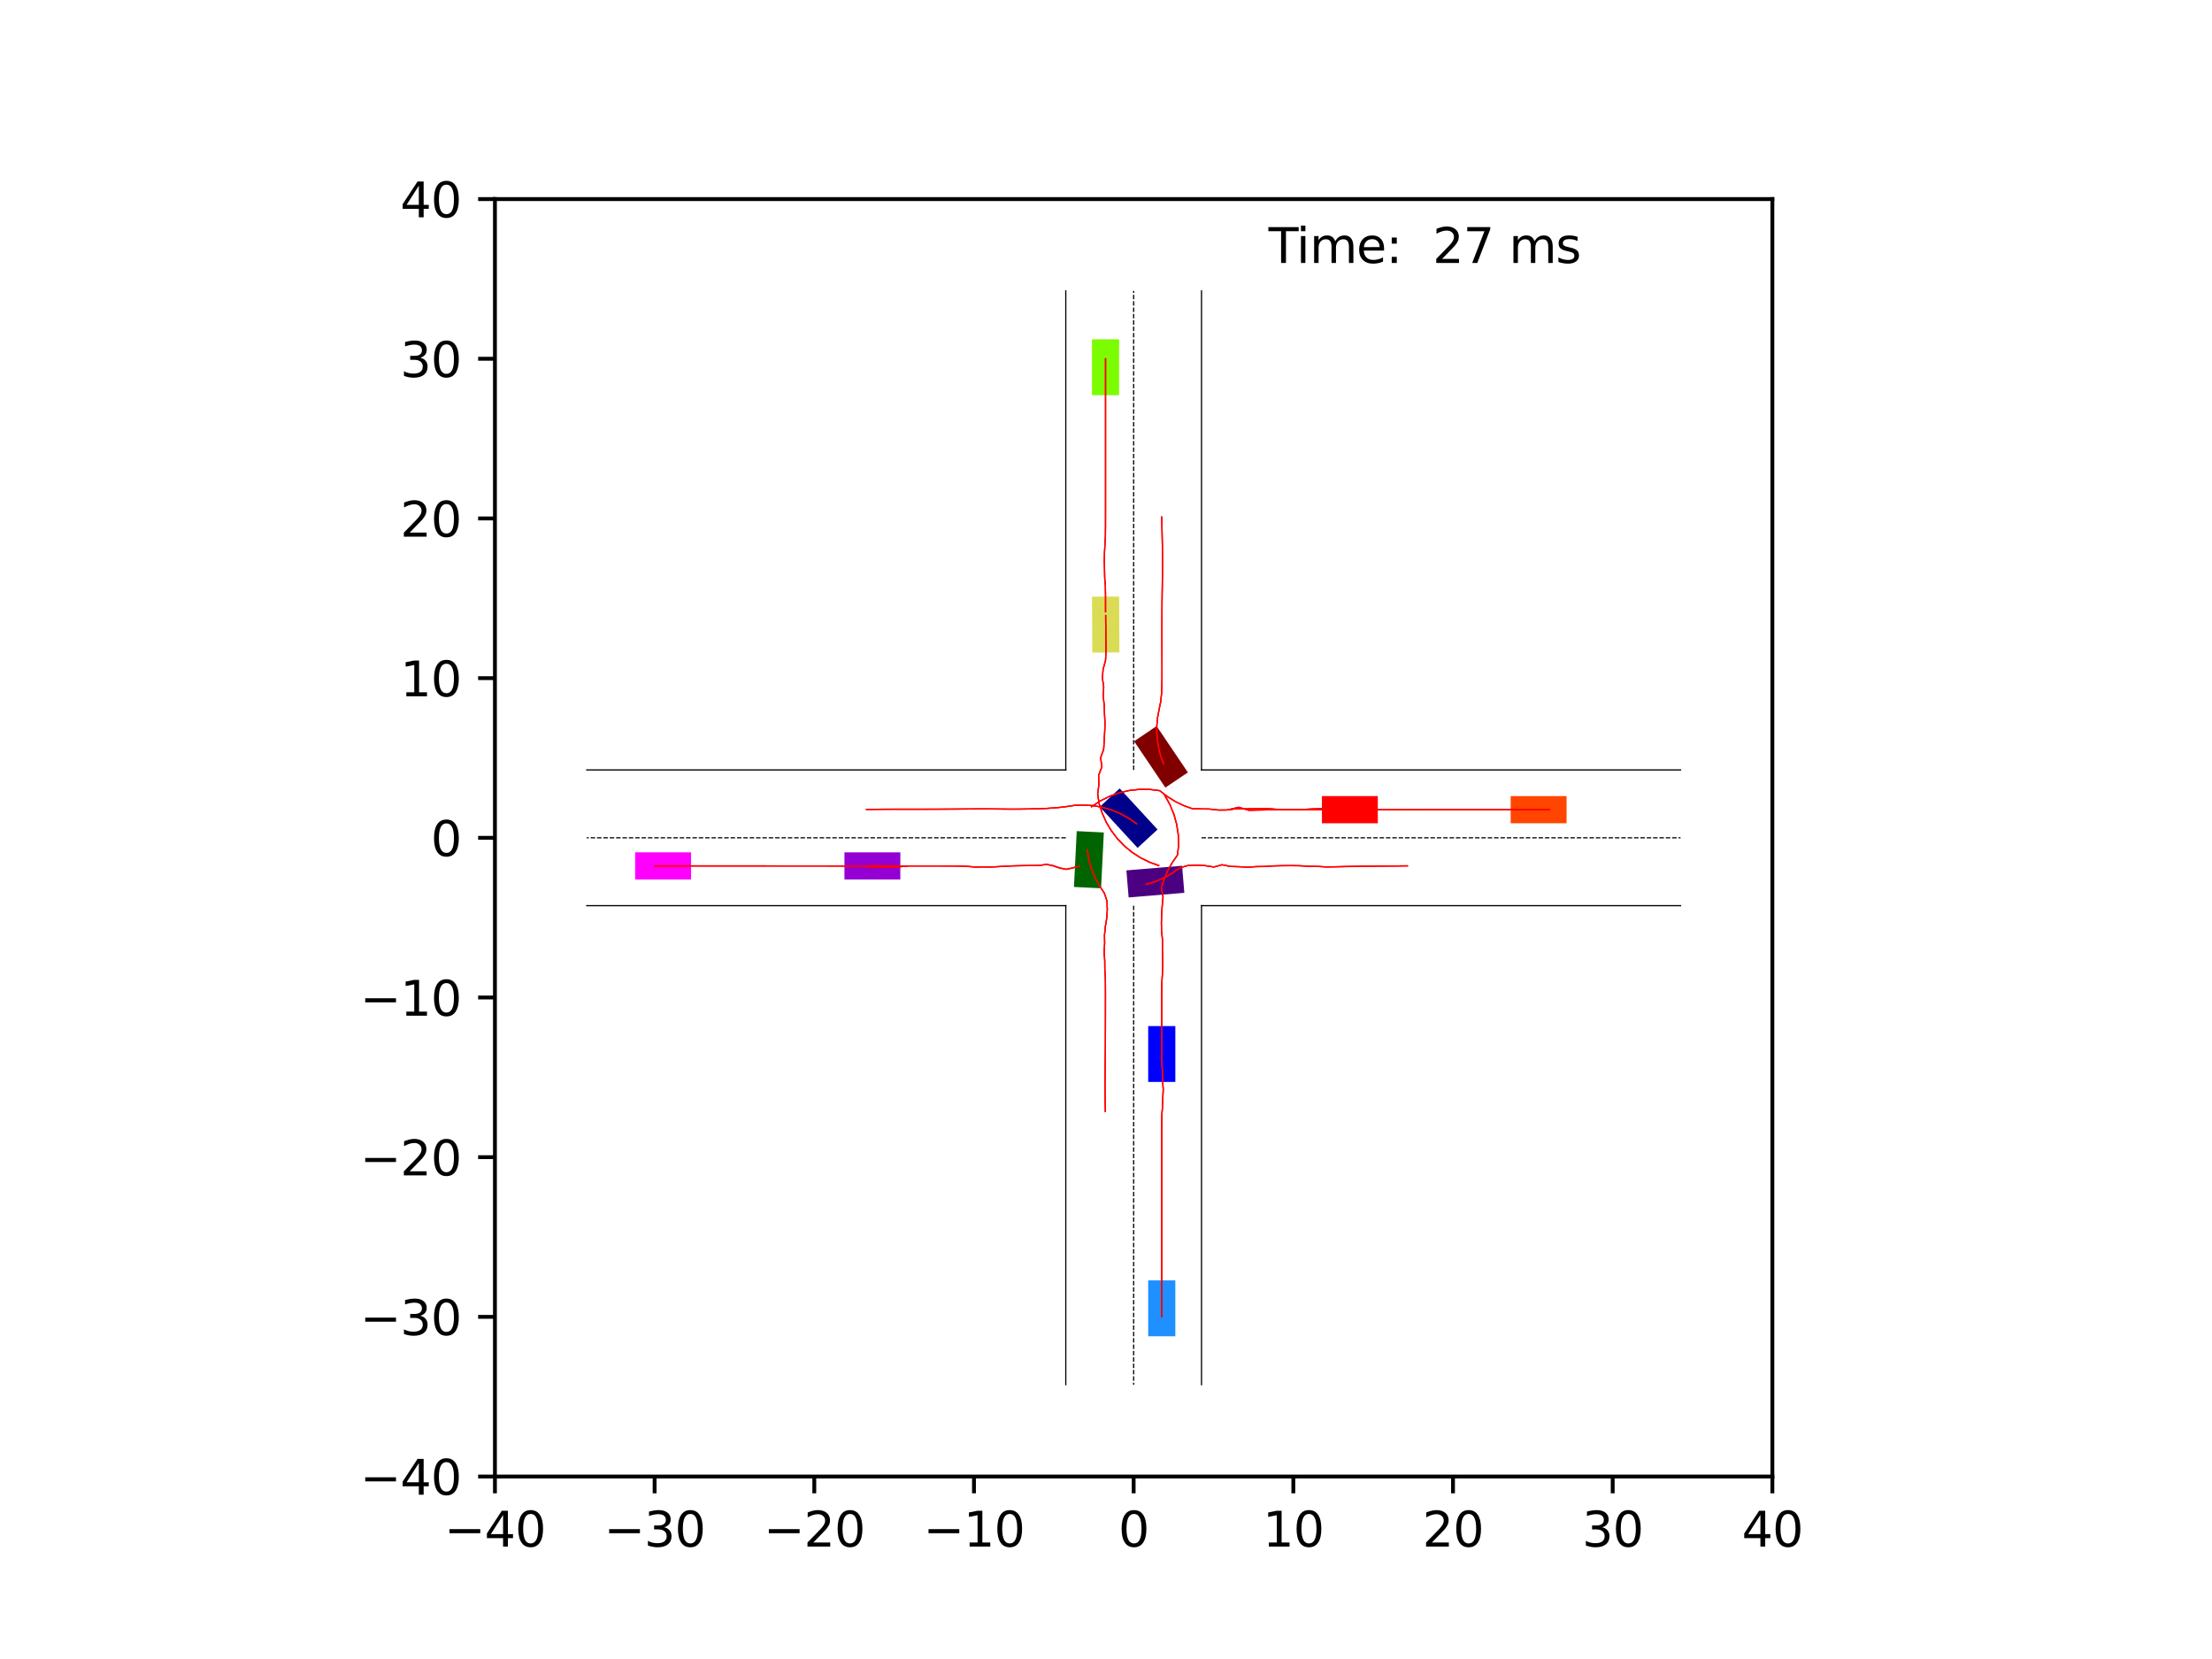 <?xml version="1.0" encoding="utf-8" standalone="no"?>
<!DOCTYPE svg PUBLIC "-//W3C//DTD SVG 1.1//EN"
  "http://www.w3.org/Graphics/SVG/1.1/DTD/svg11.dtd">
<svg xmlns:xlink="http://www.w3.org/1999/xlink" width="460.8pt" height="345.6pt" viewBox="0 0 460.8 345.6" xmlns="http://www.w3.org/2000/svg" version="1.1">
 <defs>
  <style type="text/css">*{stroke-linejoin: round; stroke-linecap: butt}</style>
 </defs>
 <g id="figure_1">
  <g id="patch_1">
   <path d="M 0 345.6 
L 460.8 345.6 
L 460.8 0 
L 0 0 
z
" style="fill: #ffffff"/>
  </g>
  <g id="axes_1">
   <g id="patch_2">
    <path d="M 103.104 307.584 
L 369.216 307.584 
L 369.216 41.472 
L 103.104 41.472 
z
" style="fill: #ffffff"/>
   </g>
   <g id="patch_3">
    <path d="M 241.138 172.802 
L 233.249 164.24 
L 229.09 168.071 
L 236.979 176.633 
z
" clip-path="url(#pd715ec2c5c)" style="fill: #00008b"/>
   </g>
   <g id="patch_4">
    <path d="M 247.455 160.908 
L 240.943 151.256 
L 236.256 154.419 
L 242.767 164.07 
z
" clip-path="url(#pd715ec2c5c)" style="fill: #800000"/>
   </g>
   <g id="patch_5">
    <path d="M 224.304 173.139 
L 223.724 184.767 
L 229.372 185.048 
L 229.952 173.42 
z
" clip-path="url(#pd715ec2c5c)" style="fill: #006400"/>
   </g>
   <g id="patch_6">
    <path d="M 235.116 186.95 
L 246.719 185.992 
L 246.253 180.356 
L 234.65 181.315 
z
" clip-path="url(#pd715ec2c5c)" style="fill: #4b0082"/>
   </g>
   <g id="patch_7">
    <path d="M 244.843 225.388 
L 244.844 213.746 
L 239.189 213.746 
L 239.188 225.388 
z
" clip-path="url(#pd715ec2c5c)" style="fill: #0000ff"/>
   </g>
   <g id="patch_8">
    <path d="M 287.024 165.844 
L 275.382 165.845 
L 275.382 171.5 
L 287.024 171.499 
z
" clip-path="url(#pd715ec2c5c)" style="fill: #ff0000"/>
   </g>
   <g id="patch_9">
    <path d="M 227.49 124.296 
L 227.538 135.938 
L 233.193 135.915 
L 233.145 124.273 
z
" clip-path="url(#pd715ec2c5c)" style="fill: #dbdc56"/>
   </g>
   <g id="patch_10">
    <path d="M 175.915 183.211 
L 187.557 183.212 
L 187.557 177.557 
L 175.915 177.556 
z
" clip-path="url(#pd715ec2c5c)" style="fill: #9400d3"/>
   </g>
   <g id="patch_11">
    <path d="M 244.843 278.371 
L 244.843 266.729 
L 239.188 266.729 
L 239.188 278.371 
z
" clip-path="url(#pd715ec2c5c)" style="fill: #1e90ff"/>
   </g>
   <g id="patch_12">
    <path d="M 326.345 165.845 
L 314.702 165.845 
L 314.702 171.5 
L 326.345 171.5 
z
" clip-path="url(#pd715ec2c5c)" style="fill: #ff4500"/>
   </g>
   <g id="patch_13">
    <path d="M 227.477 70.685 
L 227.477 82.327 
L 233.132 82.327 
L 233.132 70.685 
z
" clip-path="url(#pd715ec2c5c)" style="fill: #7cfc00"/>
   </g>
   <g id="patch_14">
    <path d="M 132.317 183.211 
L 143.959 183.211 
L 143.959 177.556 
L 132.317 177.556 
z
" clip-path="url(#pd715ec2c5c)" style="fill: #ff00ff"/>
   </g>
   <g id="matplotlib.axis_1">
    <g id="xtick_1">
     <g id="line2d_1">
      <defs>
       <path id="mf84a741994" d="M 0 0 
L 0 3.5 
" style="stroke: #000000; stroke-width: 0.8"/>
      </defs>
      <g>
       <use xlink:href="#mf84a741994" x="103.104" y="307.584" style="stroke: #000000; stroke-width: 0.8"/>
      </g>
     </g>
     <g id="text_1">
      <!-- −40 -->
      <g transform="translate(92.552 322.182) scale(0.1 -0.1)">
       <defs>
        <path id="DejaVuSans-2212" d="M 678 2272 
L 4684 2272 
L 4684 1741 
L 678 1741 
L 678 2272 
z
" transform="scale(0.016)"/>
        <path id="DejaVuSans-34" d="M 2419 4116 
L 825 1625 
L 2419 1625 
L 2419 4116 
z
M 2253 4666 
L 3047 4666 
L 3047 1625 
L 3713 1625 
L 3713 1100 
L 3047 1100 
L 3047 0 
L 2419 0 
L 2419 1100 
L 313 1100 
L 313 1709 
L 2253 4666 
z
" transform="scale(0.016)"/>
        <path id="DejaVuSans-30" d="M 2034 4250 
Q 1547 4250 1301 3770 
Q 1056 3291 1056 2328 
Q 1056 1369 1301 889 
Q 1547 409 2034 409 
Q 2525 409 2770 889 
Q 3016 1369 3016 2328 
Q 3016 3291 2770 3770 
Q 2525 4250 2034 4250 
z
M 2034 4750 
Q 2819 4750 3233 4129 
Q 3647 3509 3647 2328 
Q 3647 1150 3233 529 
Q 2819 -91 2034 -91 
Q 1250 -91 836 529 
Q 422 1150 422 2328 
Q 422 3509 836 4129 
Q 1250 4750 2034 4750 
z
" transform="scale(0.016)"/>
       </defs>
       <use xlink:href="#DejaVuSans-2212"/>
       <use xlink:href="#DejaVuSans-34" x="83.789"/>
       <use xlink:href="#DejaVuSans-30" x="147.412"/>
      </g>
     </g>
    </g>
    <g id="xtick_2">
     <g id="line2d_2">
      <g>
       <use xlink:href="#mf84a741994" x="136.368" y="307.584" style="stroke: #000000; stroke-width: 0.8"/>
      </g>
     </g>
     <g id="text_2">
      <!-- −30 -->
      <g transform="translate(125.816 322.182) scale(0.1 -0.1)">
       <defs>
        <path id="DejaVuSans-33" d="M 2597 2516 
Q 3050 2419 3304 2112 
Q 3559 1806 3559 1356 
Q 3559 666 3084 287 
Q 2609 -91 1734 -91 
Q 1441 -91 1130 -33 
Q 819 25 488 141 
L 488 750 
Q 750 597 1062 519 
Q 1375 441 1716 441 
Q 2309 441 2620 675 
Q 2931 909 2931 1356 
Q 2931 1769 2642 2001 
Q 2353 2234 1838 2234 
L 1294 2234 
L 1294 2753 
L 1863 2753 
Q 2328 2753 2575 2939 
Q 2822 3125 2822 3475 
Q 2822 3834 2567 4026 
Q 2313 4219 1838 4219 
Q 1578 4219 1281 4162 
Q 984 4106 628 3988 
L 628 4550 
Q 988 4650 1302 4700 
Q 1616 4750 1894 4750 
Q 2613 4750 3031 4423 
Q 3450 4097 3450 3541 
Q 3450 3153 3228 2886 
Q 3006 2619 2597 2516 
z
" transform="scale(0.016)"/>
       </defs>
       <use xlink:href="#DejaVuSans-2212"/>
       <use xlink:href="#DejaVuSans-33" x="83.789"/>
       <use xlink:href="#DejaVuSans-30" x="147.412"/>
      </g>
     </g>
    </g>
    <g id="xtick_3">
     <g id="line2d_3">
      <g>
       <use xlink:href="#mf84a741994" x="169.632" y="307.584" style="stroke: #000000; stroke-width: 0.8"/>
      </g>
     </g>
     <g id="text_3">
      <!-- −20 -->
      <g transform="translate(159.08 322.182) scale(0.1 -0.1)">
       <defs>
        <path id="DejaVuSans-32" d="M 1228 531 
L 3431 531 
L 3431 0 
L 469 0 
L 469 531 
Q 828 903 1448 1529 
Q 2069 2156 2228 2338 
Q 2531 2678 2651 2914 
Q 2772 3150 2772 3378 
Q 2772 3750 2511 3984 
Q 2250 4219 1831 4219 
Q 1534 4219 1204 4116 
Q 875 4013 500 3803 
L 500 4441 
Q 881 4594 1212 4672 
Q 1544 4750 1819 4750 
Q 2544 4750 2975 4387 
Q 3406 4025 3406 3419 
Q 3406 3131 3298 2873 
Q 3191 2616 2906 2266 
Q 2828 2175 2409 1742 
Q 1991 1309 1228 531 
z
" transform="scale(0.016)"/>
       </defs>
       <use xlink:href="#DejaVuSans-2212"/>
       <use xlink:href="#DejaVuSans-32" x="83.789"/>
       <use xlink:href="#DejaVuSans-30" x="147.412"/>
      </g>
     </g>
    </g>
    <g id="xtick_4">
     <g id="line2d_4">
      <g>
       <use xlink:href="#mf84a741994" x="202.896" y="307.584" style="stroke: #000000; stroke-width: 0.8"/>
      </g>
     </g>
     <g id="text_4">
      <!-- −10 -->
      <g transform="translate(192.344 322.182) scale(0.1 -0.1)">
       <defs>
        <path id="DejaVuSans-31" d="M 794 531 
L 1825 531 
L 1825 4091 
L 703 3866 
L 703 4441 
L 1819 4666 
L 2450 4666 
L 2450 531 
L 3481 531 
L 3481 0 
L 794 0 
L 794 531 
z
" transform="scale(0.016)"/>
       </defs>
       <use xlink:href="#DejaVuSans-2212"/>
       <use xlink:href="#DejaVuSans-31" x="83.789"/>
       <use xlink:href="#DejaVuSans-30" x="147.412"/>
      </g>
     </g>
    </g>
    <g id="xtick_5">
     <g id="line2d_5">
      <g>
       <use xlink:href="#mf84a741994" x="236.16" y="307.584" style="stroke: #000000; stroke-width: 0.8"/>
      </g>
     </g>
     <g id="text_5">
      <!-- 0 -->
      <g transform="translate(232.979 322.182) scale(0.1 -0.1)">
       <use xlink:href="#DejaVuSans-30"/>
      </g>
     </g>
    </g>
    <g id="xtick_6">
     <g id="line2d_6">
      <g>
       <use xlink:href="#mf84a741994" x="269.424" y="307.584" style="stroke: #000000; stroke-width: 0.8"/>
      </g>
     </g>
     <g id="text_6">
      <!-- 10 -->
      <g transform="translate(263.062 322.182) scale(0.1 -0.1)">
       <use xlink:href="#DejaVuSans-31"/>
       <use xlink:href="#DejaVuSans-30" x="63.623"/>
      </g>
     </g>
    </g>
    <g id="xtick_7">
     <g id="line2d_7">
      <g>
       <use xlink:href="#mf84a741994" x="302.688" y="307.584" style="stroke: #000000; stroke-width: 0.8"/>
      </g>
     </g>
     <g id="text_7">
      <!-- 20 -->
      <g transform="translate(296.325 322.182) scale(0.1 -0.1)">
       <use xlink:href="#DejaVuSans-32"/>
       <use xlink:href="#DejaVuSans-30" x="63.623"/>
      </g>
     </g>
    </g>
    <g id="xtick_8">
     <g id="line2d_8">
      <g>
       <use xlink:href="#mf84a741994" x="335.952" y="307.584" style="stroke: #000000; stroke-width: 0.8"/>
      </g>
     </g>
     <g id="text_8">
      <!-- 30 -->
      <g transform="translate(329.589 322.182) scale(0.1 -0.1)">
       <use xlink:href="#DejaVuSans-33"/>
       <use xlink:href="#DejaVuSans-30" x="63.623"/>
      </g>
     </g>
    </g>
    <g id="xtick_9">
     <g id="line2d_9">
      <g>
       <use xlink:href="#mf84a741994" x="369.216" y="307.584" style="stroke: #000000; stroke-width: 0.8"/>
      </g>
     </g>
     <g id="text_9">
      <!-- 40 -->
      <g transform="translate(362.853 322.182) scale(0.1 -0.1)">
       <use xlink:href="#DejaVuSans-34"/>
       <use xlink:href="#DejaVuSans-30" x="63.623"/>
      </g>
     </g>
    </g>
   </g>
   <g id="matplotlib.axis_2">
    <g id="ytick_1">
     <g id="line2d_10">
      <defs>
       <path id="maf39a3c796" d="M 0 0 
L -3.5 0 
" style="stroke: #000000; stroke-width: 0.8"/>
      </defs>
      <g>
       <use xlink:href="#maf39a3c796" x="103.104" y="307.584" style="stroke: #000000; stroke-width: 0.8"/>
      </g>
     </g>
     <g id="text_10">
      <!-- −40 -->
      <g transform="translate(74.999 311.383) scale(0.1 -0.1)">
       <use xlink:href="#DejaVuSans-2212"/>
       <use xlink:href="#DejaVuSans-34" x="83.789"/>
       <use xlink:href="#DejaVuSans-30" x="147.412"/>
      </g>
     </g>
    </g>
    <g id="ytick_2">
     <g id="line2d_11">
      <g>
       <use xlink:href="#maf39a3c796" x="103.104" y="274.32" style="stroke: #000000; stroke-width: 0.8"/>
      </g>
     </g>
     <g id="text_11">
      <!-- −30 -->
      <g transform="translate(74.999 278.119) scale(0.1 -0.1)">
       <use xlink:href="#DejaVuSans-2212"/>
       <use xlink:href="#DejaVuSans-33" x="83.789"/>
       <use xlink:href="#DejaVuSans-30" x="147.412"/>
      </g>
     </g>
    </g>
    <g id="ytick_3">
     <g id="line2d_12">
      <g>
       <use xlink:href="#maf39a3c796" x="103.104" y="241.056" style="stroke: #000000; stroke-width: 0.8"/>
      </g>
     </g>
     <g id="text_12">
      <!-- −20 -->
      <g transform="translate(74.999 244.855) scale(0.1 -0.1)">
       <use xlink:href="#DejaVuSans-2212"/>
       <use xlink:href="#DejaVuSans-32" x="83.789"/>
       <use xlink:href="#DejaVuSans-30" x="147.412"/>
      </g>
     </g>
    </g>
    <g id="ytick_4">
     <g id="line2d_13">
      <g>
       <use xlink:href="#maf39a3c796" x="103.104" y="207.792" style="stroke: #000000; stroke-width: 0.8"/>
      </g>
     </g>
     <g id="text_13">
      <!-- −10 -->
      <g transform="translate(74.999 211.591) scale(0.1 -0.1)">
       <use xlink:href="#DejaVuSans-2212"/>
       <use xlink:href="#DejaVuSans-31" x="83.789"/>
       <use xlink:href="#DejaVuSans-30" x="147.412"/>
      </g>
     </g>
    </g>
    <g id="ytick_5">
     <g id="line2d_14">
      <g>
       <use xlink:href="#maf39a3c796" x="103.104" y="174.528" style="stroke: #000000; stroke-width: 0.8"/>
      </g>
     </g>
     <g id="text_14">
      <!-- 0 -->
      <g transform="translate(89.742 178.327) scale(0.1 -0.1)">
       <use xlink:href="#DejaVuSans-30"/>
      </g>
     </g>
    </g>
    <g id="ytick_6">
     <g id="line2d_15">
      <g>
       <use xlink:href="#maf39a3c796" x="103.104" y="141.264" style="stroke: #000000; stroke-width: 0.8"/>
      </g>
     </g>
     <g id="text_15">
      <!-- 10 -->
      <g transform="translate(83.379 145.063) scale(0.1 -0.1)">
       <use xlink:href="#DejaVuSans-31"/>
       <use xlink:href="#DejaVuSans-30" x="63.623"/>
      </g>
     </g>
    </g>
    <g id="ytick_7">
     <g id="line2d_16">
      <g>
       <use xlink:href="#maf39a3c796" x="103.104" y="108" style="stroke: #000000; stroke-width: 0.8"/>
      </g>
     </g>
     <g id="text_16">
      <!-- 20 -->
      <g transform="translate(83.379 111.799) scale(0.1 -0.1)">
       <use xlink:href="#DejaVuSans-32"/>
       <use xlink:href="#DejaVuSans-30" x="63.623"/>
      </g>
     </g>
    </g>
    <g id="ytick_8">
     <g id="line2d_17">
      <g>
       <use xlink:href="#maf39a3c796" x="103.104" y="74.736" style="stroke: #000000; stroke-width: 0.8"/>
      </g>
     </g>
     <g id="text_17">
      <!-- 30 -->
      <g transform="translate(83.379 78.535) scale(0.1 -0.1)">
       <use xlink:href="#DejaVuSans-33"/>
       <use xlink:href="#DejaVuSans-30" x="63.623"/>
      </g>
     </g>
    </g>
    <g id="ytick_9">
     <g id="line2d_18">
      <g>
       <use xlink:href="#maf39a3c796" x="103.104" y="41.472" style="stroke: #000000; stroke-width: 0.8"/>
      </g>
     </g>
     <g id="text_18">
      <!-- 40 -->
      <g transform="translate(83.379 45.271) scale(0.1 -0.1)">
       <use xlink:href="#DejaVuSans-34"/>
       <use xlink:href="#DejaVuSans-30" x="63.623"/>
      </g>
     </g>
    </g>
   </g>
   <g id="line2d_19">
    <path d="M 250.297 288.457 
L 250.297 188.665 
" clip-path="url(#pd715ec2c5c)" style="fill: none; stroke: #000000; stroke-width: 0.25; stroke-linecap: square"/>
   </g>
   <g id="line2d_20">
    <path d="M 250.297 188.665 
L 350.089 188.665 
" clip-path="url(#pd715ec2c5c)" style="fill: none; stroke: #000000; stroke-width: 0.25; stroke-linecap: square"/>
   </g>
   <g id="line2d_21">
    <path d="M 350.089 160.391 
L 250.297 160.391 
" clip-path="url(#pd715ec2c5c)" style="fill: none; stroke: #000000; stroke-width: 0.25; stroke-linecap: square"/>
   </g>
   <g id="line2d_22">
    <path d="M 250.297 160.391 
L 250.297 60.599 
" clip-path="url(#pd715ec2c5c)" style="fill: none; stroke: #000000; stroke-width: 0.25; stroke-linecap: square"/>
   </g>
   <g id="line2d_23">
    <path d="M 222.023 60.599 
L 222.023 160.391 
" clip-path="url(#pd715ec2c5c)" style="fill: none; stroke: #000000; stroke-width: 0.25; stroke-linecap: square"/>
   </g>
   <g id="line2d_24">
    <path d="M 222.023 160.391 
L 122.231 160.391 
" clip-path="url(#pd715ec2c5c)" style="fill: none; stroke: #000000; stroke-width: 0.25; stroke-linecap: square"/>
   </g>
   <g id="line2d_25">
    <path d="M 122.231 188.665 
L 222.023 188.665 
" clip-path="url(#pd715ec2c5c)" style="fill: none; stroke: #000000; stroke-width: 0.25; stroke-linecap: square"/>
   </g>
   <g id="line2d_26">
    <path d="M 222.023 188.665 
L 222.023 288.457 
" clip-path="url(#pd715ec2c5c)" style="fill: none; stroke: #000000; stroke-width: 0.25; stroke-linecap: square"/>
   </g>
   <g id="line2d_27">
    <path d="M 250.297 174.528 
L 350.089 174.528 
" clip-path="url(#pd715ec2c5c)" style="fill: none; stroke-dasharray: 0.925,0.4; stroke-dashoffset: 0; stroke: #000000; stroke-width: 0.25"/>
   </g>
   <g id="line2d_28">
    <path d="M 236.16 160.391 
L 236.16 60.599 
" clip-path="url(#pd715ec2c5c)" style="fill: none; stroke-dasharray: 0.925,0.4; stroke-dashoffset: 0; stroke: #000000; stroke-width: 0.25"/>
   </g>
   <g id="line2d_29">
    <path d="M 222.023 174.528 
L 122.231 174.528 
" clip-path="url(#pd715ec2c5c)" style="fill: none; stroke-dasharray: 0.925,0.4; stroke-dashoffset: 0; stroke: #000000; stroke-width: 0.25"/>
   </g>
   <g id="line2d_30">
    <path d="M 236.16 188.665 
L 236.16 288.457 
" clip-path="url(#pd715ec2c5c)" style="fill: none; stroke-dasharray: 0.925,0.4; stroke-dashoffset: 0; stroke: #000000; stroke-width: 0.25"/>
   </g>
   <g id="line2d_31">
    <path d="M 236.773 171.601 
L 235.115 170.435 
L 233.354 169.469 
L 231.513 168.709 
L 229.615 168.16 
L 227.684 167.823 
L 225.745 167.697 
L 223.817 167.777 
L 221.922 168.059 
L 220.027 168.269 
L 218.133 168.394 
L 216.242 168.474 
L 214.354 168.523 
L 212.468 168.549 
L 210.584 168.553 
L 208.702 168.539 
L 206.821 168.521 
L 204.94 168.507 
L 203.06 168.515 
L 201.18 168.527 
L 199.3 168.539 
L 197.421 168.548 
L 195.542 168.556 
L 193.664 168.561 
L 191.785 168.564 
L 189.907 168.566 
L 188.03 168.565 
L 186.152 168.566 
L 184.276 168.571 
L 182.399 168.583 
L 180.523 168.599 
" clip-path="url(#pd715ec2c5c)" style="fill: none; stroke: #ff0000; stroke-opacity: 0.2; stroke-width: 0.25; stroke-linecap: square"/>
   </g>
   <g id="line2d_32">
    <path d="M 236.773 171.601 
L 235.115 170.436 
L 233.354 169.47 
L 231.512 168.71 
L 229.614 168.161 
L 227.684 167.825 
L 225.744 167.698 
L 223.817 167.779 
L 221.921 168.061 
L 220.027 168.272 
L 218.133 168.398 
L 216.242 168.478 
L 214.353 168.527 
L 212.468 168.554 
L 210.584 168.559 
L 208.702 168.545 
L 206.82 168.528 
L 204.94 168.515 
L 203.059 168.524 
L 201.179 168.536 
L 199.3 168.549 
L 197.421 168.559 
L 195.542 168.567 
L 193.663 168.573 
L 191.785 168.577 
L 189.906 168.579 
L 188.029 168.579 
L 186.151 168.581 
L 184.274 168.586 
L 182.398 168.6 
L 180.522 168.617 
" clip-path="url(#pd715ec2c5c)" style="fill: none; stroke: #ff0000; stroke-opacity: 0.4; stroke-width: 0.25; stroke-linecap: square"/>
   </g>
   <g id="line2d_33">
    <path d="M 236.773 171.601 
L 235.114 170.437 
L 233.352 169.473 
L 231.51 168.715 
L 229.611 168.167 
L 227.681 167.829 
L 225.741 167.701 
L 223.814 167.781 
L 221.918 168.061 
L 220.024 168.272 
L 218.13 168.398 
L 216.239 168.477 
L 214.351 168.526 
L 212.465 168.552 
L 210.581 168.557 
L 208.699 168.542 
L 206.817 168.524 
L 204.937 168.511 
L 203.057 168.519 
L 201.177 168.531 
L 199.297 168.543 
L 197.418 168.553 
L 195.539 168.561 
L 193.66 168.566 
L 191.782 168.569 
L 189.904 168.57 
L 188.026 168.569 
L 186.148 168.57 
L 184.272 168.575 
L 182.395 168.589 
L 180.519 168.606 
" clip-path="url(#pd715ec2c5c)" style="fill: none; stroke: #ff0000; stroke-opacity: 0.6; stroke-width: 0.25; stroke-linecap: square"/>
   </g>
   <g id="line2d_34">
    <path d="M 236.773 171.601 
L 235.113 170.438 
L 233.35 169.475 
L 231.508 168.718 
L 229.61 168.17 
L 227.68 167.832 
L 225.74 167.704 
L 223.812 167.783 
L 221.917 168.064 
L 220.023 168.275 
L 218.128 168.401 
L 216.237 168.481 
L 214.349 168.53 
L 212.464 168.556 
L 210.58 168.561 
L 208.698 168.547 
L 206.816 168.529 
L 204.936 168.516 
L 203.056 168.525 
L 201.176 168.537 
L 199.296 168.55 
L 197.417 168.56 
L 195.538 168.568 
L 193.659 168.574 
L 191.781 168.577 
L 189.903 168.579 
L 188.025 168.578 
L 186.148 168.579 
L 184.271 168.584 
L 182.394 168.598 
L 180.518 168.617 
" clip-path="url(#pd715ec2c5c)" style="fill: none; stroke: #ff0000; stroke-opacity: 0.8; stroke-width: 0.25; stroke-linecap: square"/>
   </g>
   <g id="line2d_35">
    <path d="M 236.773 171.601 
L 235.114 170.436 
L 233.353 169.472 
L 231.511 168.713 
L 229.613 168.164 
L 227.682 167.827 
L 225.743 167.699 
L 223.815 167.779 
L 221.92 168.06 
L 220.025 168.272 
L 218.131 168.398 
L 216.24 168.477 
L 214.352 168.527 
L 212.467 168.553 
L 210.583 168.558 
L 208.701 168.544 
L 206.819 168.525 
L 204.939 168.512 
L 203.059 168.521 
L 201.179 168.533 
L 199.299 168.546 
L 197.42 168.556 
L 195.541 168.564 
L 193.662 168.57 
L 191.784 168.573 
L 189.906 168.574 
L 188.028 168.573 
L 186.151 168.574 
L 184.274 168.579 
L 182.397 168.593 
L 180.521 168.611 
" clip-path="url(#pd715ec2c5c)" style="fill: none; stroke: #ff0000; stroke-width: 0.25; stroke-linecap: square"/>
   </g>
   <g id="line2d_36">
    <path d="M 242.408 159.155 
L 241.856 157.663 
L 241.43 156.113 
L 241.139 154.512 
L 240.989 152.873 
L 240.988 151.209 
L 241.14 149.537 
L 241.449 147.871 
L 241.79 146.2 
L 241.975 144.495 
L 242.046 142.773 
L 242.075 141.042 
L 242.076 139.306 
L 242.073 137.565 
L 242.068 135.82 
L 242.064 134.072 
L 242.062 132.321 
L 242.063 130.568 
L 242.067 128.814 
L 242.076 127.058 
L 242.088 125.302 
L 242.106 123.544 
L 242.128 121.786 
L 242.149 120.028 
L 242.166 118.268 
L 242.163 116.509 
L 242.148 114.749 
L 242.122 112.988 
L 242.09 111.228 
L 242.051 109.467 
L 242.004 107.706 
" clip-path="url(#pd715ec2c5c)" style="fill: none; stroke: #ff0000; stroke-opacity: 0.2; stroke-width: 0.25; stroke-linecap: square"/>
   </g>
   <g id="line2d_37">
    <path d="M 242.408 159.155 
L 241.855 157.663 
L 241.429 156.113 
L 241.138 154.513 
L 240.988 152.874 
L 240.987 151.21 
L 241.139 149.537 
L 241.447 147.872 
L 241.789 146.201 
L 241.973 144.495 
L 242.044 142.773 
L 242.073 141.043 
L 242.074 139.306 
L 242.07 137.565 
L 242.065 135.82 
L 242.061 134.072 
L 242.058 132.322 
L 242.059 130.569 
L 242.064 128.815 
L 242.072 127.059 
L 242.085 125.302 
L 242.103 123.545 
L 242.125 121.787 
L 242.147 120.028 
L 242.164 118.269 
L 242.162 116.509 
L 242.148 114.749 
L 242.122 112.989 
L 242.09 111.228 
L 242.052 109.468 
L 242.006 107.707 
" clip-path="url(#pd715ec2c5c)" style="fill: none; stroke: #ff0000; stroke-opacity: 0.4; stroke-width: 0.25; stroke-linecap: square"/>
   </g>
   <g id="line2d_38">
    <path d="M 242.408 159.155 
L 241.853 157.664 
L 241.426 156.114 
L 241.135 154.514 
L 240.986 152.875 
L 240.986 151.211 
L 241.138 149.538 
L 241.447 147.873 
L 241.789 146.202 
L 241.973 144.497 
L 242.044 142.775 
L 242.073 141.044 
L 242.074 139.308 
L 242.07 137.567 
L 242.065 135.822 
L 242.061 134.074 
L 242.059 132.323 
L 242.06 130.57 
L 242.065 128.816 
L 242.073 127.06 
L 242.087 125.304 
L 242.105 123.546 
L 242.128 121.788 
L 242.15 120.029 
L 242.168 118.27 
L 242.166 116.51 
L 242.152 114.75 
L 242.127 112.99 
L 242.095 111.229 
L 242.057 109.468 
L 242.012 107.707 
" clip-path="url(#pd715ec2c5c)" style="fill: none; stroke: #ff0000; stroke-opacity: 0.6; stroke-width: 0.25; stroke-linecap: square"/>
   </g>
   <g id="line2d_39">
    <path d="M 242.408 159.155 
L 241.855 157.663 
L 241.43 156.113 
L 241.138 154.513 
L 240.988 152.874 
L 240.987 151.211 
L 241.139 149.538 
L 241.447 147.873 
L 241.79 146.203 
L 241.975 144.498 
L 242.046 142.776 
L 242.074 141.045 
L 242.073 139.309 
L 242.068 137.568 
L 242.062 135.823 
L 242.056 134.075 
L 242.053 132.324 
L 242.053 130.571 
L 242.058 128.817 
L 242.066 127.061 
L 242.08 125.304 
L 242.099 123.546 
L 242.123 121.788 
L 242.148 120.029 
L 242.167 118.269 
L 242.165 116.509 
L 242.151 114.749 
L 242.125 112.988 
L 242.093 111.228 
L 242.055 109.467 
L 242.011 107.706 
" clip-path="url(#pd715ec2c5c)" style="fill: none; stroke: #ff0000; stroke-opacity: 0.8; stroke-width: 0.25; stroke-linecap: square"/>
   </g>
   <g id="line2d_40">
    <path d="M 242.408 159.155 
L 241.855 157.663 
L 241.429 156.113 
L 241.138 154.513 
L 240.988 152.874 
L 240.987 151.211 
L 241.139 149.538 
L 241.447 147.873 
L 241.791 146.203 
L 241.976 144.498 
L 242.046 142.776 
L 242.075 141.046 
L 242.073 139.309 
L 242.068 137.568 
L 242.062 135.823 
L 242.056 134.075 
L 242.053 132.324 
L 242.053 130.572 
L 242.058 128.817 
L 242.066 127.061 
L 242.08 125.304 
L 242.099 123.546 
L 242.124 121.788 
L 242.148 120.029 
L 242.168 118.27 
L 242.167 116.51 
L 242.152 114.749 
L 242.126 112.989 
L 242.094 111.228 
L 242.057 109.467 
L 242.012 107.706 
" clip-path="url(#pd715ec2c5c)" style="fill: none; stroke: #ff0000; stroke-width: 0.25; stroke-linecap: square"/>
   </g>
   <g id="line2d_41">
    <path d="M 226.506 177.089 
L 226.84 179.093 
L 227.381 181.009 
L 228.108 182.809 
L 229.001 184.477 
L 230.037 186.007 
L 230.616 187.725 
L 230.672 189.51 
L 230.555 191.278 
L 230.267 193.021 
L 230.089 194.779 
L 230.118 196.552 
L 230.004 198.329 
L 230.134 200.114 
L 230.15 201.916 
L 230.261 203.724 
L 230.286 205.547 
L 230.29 207.379 
L 230.289 209.219 
L 230.287 211.067 
L 230.283 212.92 
L 230.279 214.777 
L 230.273 216.637 
L 230.263 218.499 
L 230.249 220.361 
L 230.227 222.224 
L 230.209 224.088 
L 230.197 225.951 
L 230.206 227.815 
L 230.225 229.678 
L 230.256 231.542 
" clip-path="url(#pd715ec2c5c)" style="fill: none; stroke: #ff0000; stroke-opacity: 0.2; stroke-width: 0.25; stroke-linecap: square"/>
   </g>
   <g id="line2d_42">
    <path d="M 226.506 177.089 
L 226.84 179.093 
L 227.381 181.009 
L 228.108 182.808 
L 229.001 184.477 
L 230.037 186.007 
L 230.616 187.724 
L 230.672 189.51 
L 230.555 191.278 
L 230.267 193.021 
L 230.09 194.779 
L 230.119 196.551 
L 230.005 198.328 
L 230.135 200.114 
L 230.151 201.915 
L 230.263 203.724 
L 230.287 205.546 
L 230.292 207.378 
L 230.291 209.218 
L 230.288 211.066 
L 230.285 212.919 
L 230.281 214.777 
L 230.275 216.637 
L 230.265 218.498 
L 230.25 220.361 
L 230.229 222.224 
L 230.211 224.087 
L 230.198 225.951 
L 230.209 227.815 
L 230.23 229.678 
L 230.262 231.542 
" clip-path="url(#pd715ec2c5c)" style="fill: none; stroke: #ff0000; stroke-opacity: 0.4; stroke-width: 0.25; stroke-linecap: square"/>
   </g>
   <g id="line2d_43">
    <path d="M 226.506 177.089 
L 226.836 179.094 
L 227.378 181.009 
L 228.107 182.808 
L 228.999 184.477 
L 230.035 186.007 
L 230.614 187.724 
L 230.671 189.509 
L 230.553 191.277 
L 230.265 193.02 
L 230.088 194.779 
L 230.117 196.551 
L 230.003 198.328 
L 230.133 200.113 
L 230.149 201.914 
L 230.261 203.723 
L 230.285 205.545 
L 230.289 207.377 
L 230.288 209.218 
L 230.285 211.065 
L 230.282 212.919 
L 230.277 214.776 
L 230.27 216.636 
L 230.26 218.498 
L 230.245 220.36 
L 230.222 222.223 
L 230.204 224.087 
L 230.191 225.951 
L 230.202 227.815 
L 230.224 229.678 
L 230.258 231.542 
" clip-path="url(#pd715ec2c5c)" style="fill: none; stroke: #ff0000; stroke-opacity: 0.6; stroke-width: 0.25; stroke-linecap: square"/>
   </g>
   <g id="line2d_44">
    <path d="M 226.506 177.089 
L 226.835 179.094 
L 227.377 181.009 
L 228.106 182.808 
L 228.998 184.476 
L 230.035 186.007 
L 230.614 187.724 
L 230.671 189.509 
L 230.554 191.277 
L 230.266 193.02 
L 230.089 194.778 
L 230.118 196.55 
L 230.005 198.327 
L 230.136 200.113 
L 230.151 201.914 
L 230.263 203.722 
L 230.288 205.545 
L 230.292 207.377 
L 230.291 209.217 
L 230.288 211.065 
L 230.285 212.918 
L 230.28 214.775 
L 230.273 216.635 
L 230.262 218.497 
L 230.247 220.36 
L 230.224 222.223 
L 230.205 224.086 
L 230.193 225.95 
L 230.205 227.814 
L 230.228 229.679 
L 230.264 231.542 
" clip-path="url(#pd715ec2c5c)" style="fill: none; stroke: #ff0000; stroke-opacity: 0.8; stroke-width: 0.25; stroke-linecap: square"/>
   </g>
   <g id="line2d_45">
    <path d="M 226.506 177.089 
L 226.838 179.093 
L 227.379 181.009 
L 228.107 182.808 
L 228.999 184.477 
L 230.035 186.007 
L 230.615 187.724 
L 230.672 189.509 
L 230.554 191.277 
L 230.267 193.02 
L 230.089 194.778 
L 230.119 196.55 
L 230.005 198.327 
L 230.135 200.113 
L 230.151 201.914 
L 230.263 203.722 
L 230.287 205.544 
L 230.291 207.376 
L 230.29 209.217 
L 230.287 211.064 
L 230.282 212.918 
L 230.277 214.775 
L 230.27 216.635 
L 230.259 218.497 
L 230.242 220.36 
L 230.219 222.223 
L 230.199 224.087 
L 230.186 225.951 
L 230.199 227.815 
L 230.223 229.679 
L 230.261 231.543 
" clip-path="url(#pd715ec2c5c)" style="fill: none; stroke: #ff0000; stroke-width: 0.25; stroke-linecap: square"/>
   </g>
   <g id="line2d_46">
    <path d="M 238.759 184.241 
L 240.685 183.653 
L 242.496 182.869 
L 244.175 181.914 
L 245.709 180.812 
L 247.486 180.29 
L 249.305 180.218 
L 251.101 180.328 
L 252.865 180.612 
L 254.583 180.14 
L 256.33 180.488 
L 258.116 180.542 
L 259.907 180.642 
L 261.705 180.516 
L 263.517 180.491 
L 265.333 180.361 
L 267.163 180.322 
L 269.001 180.313 
L 270.847 180.338 
L 272.694 180.466 
L 274.55 180.493 
L 276.405 180.607 
L 278.267 180.58 
L 280.129 180.546 
L 281.992 180.518 
L 283.855 180.493 
L 285.719 180.471 
L 287.583 180.447 
L 289.447 180.422 
L 291.311 180.392 
L 293.175 180.357 
" clip-path="url(#pd715ec2c5c)" style="fill: none; stroke: #ff0000; stroke-opacity: 0.2; stroke-width: 0.25; stroke-linecap: square"/>
   </g>
   <g id="line2d_47">
    <path d="M 238.759 184.241 
L 240.685 183.653 
L 242.496 182.869 
L 244.174 181.914 
L 245.709 180.811 
L 247.486 180.29 
L 249.305 180.218 
L 251.101 180.328 
L 252.865 180.612 
L 254.583 180.141 
L 256.33 180.489 
L 258.116 180.544 
L 259.907 180.645 
L 261.705 180.519 
L 263.517 180.495 
L 265.333 180.365 
L 267.163 180.327 
L 269.001 180.317 
L 270.846 180.342 
L 272.693 180.468 
L 274.549 180.495 
L 276.405 180.607 
L 278.267 180.578 
L 280.129 180.543 
L 281.992 180.513 
L 283.856 180.488 
L 285.72 180.466 
L 287.584 180.444 
L 289.449 180.421 
L 291.314 180.394 
L 293.178 180.362 
" clip-path="url(#pd715ec2c5c)" style="fill: none; stroke: #ff0000; stroke-opacity: 0.4; stroke-width: 0.25; stroke-linecap: square"/>
   </g>
   <g id="line2d_48">
    <path d="M 238.759 184.241 
L 240.683 183.649 
L 242.495 182.865 
L 244.174 181.912 
L 245.709 180.81 
L 247.486 180.29 
L 249.306 180.219 
L 251.102 180.329 
L 252.865 180.612 
L 254.583 180.142 
L 256.331 180.49 
L 258.116 180.545 
L 259.907 180.646 
L 261.705 180.521 
L 263.516 180.497 
L 265.333 180.367 
L 267.162 180.328 
L 269 180.318 
L 270.845 180.342 
L 272.693 180.467 
L 274.549 180.492 
L 276.405 180.602 
L 278.266 180.572 
L 280.128 180.534 
L 281.991 180.503 
L 283.855 180.478 
L 285.72 180.456 
L 287.584 180.435 
L 289.449 180.413 
L 291.314 180.389 
L 293.178 180.36 
" clip-path="url(#pd715ec2c5c)" style="fill: none; stroke: #ff0000; stroke-opacity: 0.6; stroke-width: 0.25; stroke-linecap: square"/>
   </g>
   <g id="line2d_49">
    <path d="M 238.759 184.241 
L 240.685 183.653 
L 242.496 182.869 
L 244.175 181.915 
L 245.709 180.813 
L 247.486 180.294 
L 249.306 180.223 
L 251.101 180.333 
L 252.864 180.618 
L 254.582 180.149 
L 256.328 180.498 
L 258.114 180.555 
L 259.904 180.659 
L 261.701 180.537 
L 263.512 180.514 
L 265.328 180.385 
L 267.157 180.347 
L 268.995 180.336 
L 270.839 180.357 
L 272.687 180.478 
L 274.543 180.496 
L 276.399 180.599 
L 278.261 180.559 
L 280.123 180.514 
L 281.987 180.477 
L 283.852 180.45 
L 285.717 180.429 
L 287.583 180.413 
L 289.449 180.4 
L 291.315 180.386 
L 293.181 180.371 
" clip-path="url(#pd715ec2c5c)" style="fill: none; stroke: #ff0000; stroke-opacity: 0.8; stroke-width: 0.25; stroke-linecap: square"/>
   </g>
   <g id="line2d_50">
    <path d="M 238.759 184.241 
L 240.685 183.653 
L 242.496 182.869 
L 244.175 181.915 
L 245.709 180.813 
L 247.486 180.294 
L 249.306 180.223 
L 251.101 180.333 
L 252.864 180.618 
L 254.582 180.149 
L 256.328 180.498 
L 258.113 180.555 
L 259.904 180.659 
L 261.701 180.537 
L 263.512 180.515 
L 265.328 180.387 
L 267.157 180.349 
L 268.994 180.337 
L 270.839 180.359 
L 272.686 180.479 
L 274.542 180.496 
L 276.399 180.598 
L 278.26 180.557 
L 280.123 180.51 
L 281.987 180.474 
L 283.852 180.446 
L 285.717 180.426 
L 287.583 180.41 
L 289.449 180.398 
L 291.316 180.386 
L 293.182 180.372 
" clip-path="url(#pd715ec2c5c)" style="fill: none; stroke: #ff0000; stroke-width: 0.25; stroke-linecap: square"/>
   </g>
   <g id="line2d_51">
    <path d="M 242.016 221.435 
L 242.016 219.567 
L 242.016 217.701 
L 242.016 215.838 
L 242.016 213.979 
L 242.016 212.123 
L 242.015 210.273 
L 242.015 208.429 
L 242.019 206.593 
L 242.042 204.764 
L 242.139 202.947 
L 242.219 201.138 
L 242.211 199.336 
L 242.139 197.546 
L 242.161 195.762 
L 241.981 193.993 
L 241.949 192.218 
L 242.011 190.441 
L 242.118 188.658 
L 242.257 186.86 
L 241.922 185.061 
L 242.456 183.276 
L 243.187 181.514 
L 244.123 179.79 
L 245.273 178.128 
L 245.487 176.054 
L 245.41 173.917 
L 245.077 171.764 
L 244.485 169.644 
L 243.639 167.606 
L 242.551 165.688 
" clip-path="url(#pd715ec2c5c)" style="fill: none; stroke: #ff0000; stroke-opacity: 0.2; stroke-width: 0.25; stroke-linecap: square"/>
   </g>
   <g id="line2d_52">
    <path d="M 242.016 221.435 
L 242.016 219.567 
L 242.016 217.701 
L 242.017 215.838 
L 242.017 213.979 
L 242.017 212.124 
L 242.016 210.274 
L 242.016 208.43 
L 242.02 206.594 
L 242.043 204.765 
L 242.141 202.948 
L 242.221 201.139 
L 242.213 199.338 
L 242.14 197.547 
L 242.161 195.763 
L 241.974 193.995 
L 241.938 192.22 
L 241.997 190.443 
L 242.11 188.659 
L 242.268 186.862 
L 241.92 185.064 
L 242.454 183.278 
L 243.185 181.514 
L 244.123 179.79 
L 245.275 178.126 
L 245.51 176.054 
L 245.441 173.916 
L 245.115 171.762 
L 244.529 169.642 
L 243.688 167.603 
L 242.61 165.679 
" clip-path="url(#pd715ec2c5c)" style="fill: none; stroke: #ff0000; stroke-opacity: 0.4; stroke-width: 0.25; stroke-linecap: square"/>
   </g>
   <g id="line2d_53">
    <path d="M 242.016 221.435 
L 242.016 219.567 
L 242.016 217.701 
L 242.016 215.839 
L 242.016 213.979 
L 242.016 212.125 
L 242.016 210.275 
L 242.016 208.432 
L 242.02 206.596 
L 242.042 204.768 
L 242.14 202.951 
L 242.221 201.143 
L 242.213 199.342 
L 242.141 197.552 
L 242.164 195.768 
L 241.974 194 
L 241.936 192.225 
L 241.995 190.448 
L 242.113 188.665 
L 242.286 186.868 
L 241.93 185.071 
L 242.466 183.284 
L 243.199 181.519 
L 244.139 179.794 
L 245.294 178.129 
L 245.527 176.054 
L 245.459 173.913 
L 245.134 171.755 
L 244.548 169.632 
L 243.706 167.589 
L 242.625 165.662 
" clip-path="url(#pd715ec2c5c)" style="fill: none; stroke: #ff0000; stroke-opacity: 0.6; stroke-width: 0.25; stroke-linecap: square"/>
   </g>
   <g id="line2d_54">
    <path d="M 242.016 221.435 
L 242.016 219.567 
L 242.016 217.701 
L 242.016 215.839 
L 242.016 213.979 
L 242.016 212.124 
L 242.015 210.275 
L 242.015 208.432 
L 242.018 206.595 
L 242.041 204.767 
L 242.139 202.95 
L 242.22 201.142 
L 242.212 199.341 
L 242.139 197.551 
L 242.162 195.767 
L 241.972 193.999 
L 241.933 192.223 
L 241.992 190.446 
L 242.111 188.662 
L 242.287 186.865 
L 241.929 185.069 
L 242.465 183.281 
L 243.199 181.517 
L 244.139 179.791 
L 245.295 178.127 
L 245.527 176.051 
L 245.461 173.91 
L 245.138 171.752 
L 244.554 169.628 
L 243.713 167.584 
L 242.631 165.658 
" clip-path="url(#pd715ec2c5c)" style="fill: none; stroke: #ff0000; stroke-opacity: 0.8; stroke-width: 0.25; stroke-linecap: square"/>
   </g>
   <g id="line2d_55">
    <path d="M 242.016 221.435 
L 242.016 219.567 
L 242.016 217.701 
L 242.016 215.838 
L 242.016 213.979 
L 242.016 212.124 
L 242.015 210.275 
L 242.015 208.431 
L 242.019 206.595 
L 242.042 204.767 
L 242.139 202.95 
L 242.22 201.141 
L 242.212 199.341 
L 242.14 197.55 
L 242.163 195.766 
L 241.97 193.998 
L 241.929 192.223 
L 241.987 190.445 
L 242.109 188.662 
L 242.297 186.866 
L 241.931 185.071 
L 242.468 183.283 
L 243.202 181.518 
L 244.143 179.792 
L 245.299 178.127 
L 245.534 176.051 
L 245.466 173.91 
L 245.14 171.752 
L 244.553 169.628 
L 243.712 167.584 
L 242.633 165.656 
" clip-path="url(#pd715ec2c5c)" style="fill: none; stroke: #ff0000; stroke-width: 0.25; stroke-linecap: square"/>
   </g>
   <g id="line2d_56">
    <path d="M 283.069 168.671 
L 281.203 168.67 
L 279.339 168.669 
L 277.478 168.668 
L 275.621 168.666 
L 273.767 168.665 
L 271.919 168.664 
L 270.076 168.663 
L 268.239 168.656 
L 266.41 168.618 
L 264.595 168.461 
L 262.781 168.416 
L 260.974 168.427 
L 259.175 168.51 
L 257.379 168.498 
L 255.602 168.741 
L 253.807 168.752 
L 252.016 168.554 
L 250.199 168.517 
L 248.359 168.452 
L 246.596 167.814 
L 244.871 166.981 
L 243.2 165.943 
L 241.605 164.698 
L 239.539 164.444 
L 237.408 164.424 
L 235.257 164.658 
L 233.134 165.149 
L 231.085 165.89 
L 229.147 166.865 
L 227.344 168.059 
" clip-path="url(#pd715ec2c5c)" style="fill: none; stroke: #ff0000; stroke-opacity: 0.2; stroke-width: 0.25; stroke-linecap: square"/>
   </g>
   <g id="line2d_57">
    <path d="M 283.069 168.671 
L 281.203 168.672 
L 279.34 168.673 
L 277.479 168.673 
L 275.622 168.674 
L 273.77 168.674 
L 271.922 168.675 
L 270.08 168.676 
L 268.244 168.67 
L 266.416 168.634 
L 264.601 168.476 
L 262.787 168.429 
L 260.98 168.433 
L 259.18 168.507 
L 257.383 168.483 
L 255.605 168.728 
L 253.808 168.741 
L 252.014 168.542 
L 250.194 168.517 
L 248.351 168.466 
L 246.584 167.833 
L 244.853 167.005 
L 243.177 165.972 
L 241.578 164.731 
L 239.512 164.481 
L 237.385 164.468 
L 235.239 164.706 
L 233.122 165.198 
L 231.082 165.938 
L 229.152 166.911 
L 227.358 168.104 
" clip-path="url(#pd715ec2c5c)" style="fill: none; stroke: #ff0000; stroke-opacity: 0.4; stroke-width: 0.25; stroke-linecap: square"/>
   </g>
   <g id="line2d_58">
    <path d="M 283.069 168.671 
L 281.203 168.672 
L 279.34 168.673 
L 277.48 168.674 
L 275.623 168.675 
L 273.771 168.677 
L 271.924 168.679 
L 270.083 168.68 
L 268.248 168.676 
L 266.421 168.641 
L 264.607 168.485 
L 262.794 168.438 
L 260.987 168.442 
L 259.188 168.514 
L 257.392 168.487 
L 255.615 168.734 
L 253.818 168.747 
L 252.025 168.542 
L 250.206 168.515 
L 248.363 168.456 
L 246.597 167.82 
L 244.868 166.988 
L 243.194 165.953 
L 241.596 164.709 
L 239.531 164.455 
L 237.403 164.438 
L 235.257 164.672 
L 233.14 165.161 
L 231.098 165.897 
L 229.167 166.868 
L 227.37 168.056 
" clip-path="url(#pd715ec2c5c)" style="fill: none; stroke: #ff0000; stroke-opacity: 0.6; stroke-width: 0.25; stroke-linecap: square"/>
   </g>
   <g id="line2d_59">
    <path d="M 283.069 168.671 
L 281.203 168.672 
L 279.34 168.673 
L 277.48 168.674 
L 275.623 168.675 
L 273.771 168.677 
L 271.924 168.679 
L 270.083 168.681 
L 268.249 168.676 
L 266.421 168.642 
L 264.608 168.486 
L 262.795 168.439 
L 260.989 168.443 
L 259.19 168.515 
L 257.394 168.488 
L 255.617 168.736 
L 253.821 168.749 
L 252.028 168.544 
L 250.209 168.517 
L 248.366 168.458 
L 246.601 167.821 
L 244.872 166.989 
L 243.198 165.953 
L 241.602 164.709 
L 239.537 164.454 
L 237.41 164.436 
L 235.263 164.67 
L 233.147 165.159 
L 231.106 165.897 
L 229.177 166.87 
L 227.382 168.061 
" clip-path="url(#pd715ec2c5c)" style="fill: none; stroke: #ff0000; stroke-opacity: 0.8; stroke-width: 0.25; stroke-linecap: square"/>
   </g>
   <g id="line2d_60">
    <path d="M 283.069 168.671 
L 281.203 168.672 
L 279.34 168.674 
L 277.48 168.675 
L 275.623 168.676 
L 273.771 168.678 
L 271.924 168.681 
L 270.083 168.683 
L 268.249 168.68 
L 266.421 168.646 
L 264.608 168.49 
L 262.795 168.444 
L 260.988 168.448 
L 259.19 168.52 
L 257.394 168.493 
L 255.617 168.74 
L 253.82 168.754 
L 252.028 168.547 
L 250.208 168.52 
L 248.366 168.459 
L 246.6 167.822 
L 244.872 166.989 
L 243.199 165.951 
L 241.603 164.705 
L 239.538 164.449 
L 237.411 164.429 
L 235.264 164.662 
L 233.148 165.151 
L 231.107 165.89 
L 229.177 166.863 
L 227.382 168.053 
" clip-path="url(#pd715ec2c5c)" style="fill: none; stroke: #ff0000; stroke-width: 0.25; stroke-linecap: square"/>
   </g>
   <g id="line2d_61">
    <path d="M 230.327 128.22 
L 230.342 130.106 
L 230.362 131.989 
L 230.385 133.869 
L 230.39 135.748 
L 230.295 137.621 
L 229.787 139.424 
L 229.649 141.291 
L 229.912 143.14 
L 229.804 145.001 
L 229.993 146.853 
L 230.063 148.711 
L 230.152 150.566 
L 230.102 152.423 
L 229.992 154.281 
L 229.898 156.147 
L 229.255 157.913 
L 229.544 159.788 
L 228.863 161.583 
L 228.929 163.532 
L 228.678 165.502 
L 228.961 167.504 
L 229.584 169.461 
L 230.435 171.358 
L 231.504 173.16 
L 232.775 174.831 
L 234.229 176.342 
L 235.842 177.672 
L 237.593 178.805 
L 239.459 179.729 
L 241.416 180.437 
" clip-path="url(#pd715ec2c5c)" style="fill: none; stroke: #ff0000; stroke-opacity: 0.2; stroke-width: 0.25; stroke-linecap: square"/>
   </g>
   <g id="line2d_62">
    <path d="M 230.327 128.22 
L 230.342 130.106 
L 230.363 131.988 
L 230.388 133.868 
L 230.395 135.745 
L 230.303 137.618 
L 229.797 139.42 
L 229.663 141.284 
L 229.93 143.13 
L 229.825 144.988 
L 230.018 146.835 
L 230.091 148.688 
L 230.182 150.539 
L 230.131 152.39 
L 230.018 154.243 
L 229.917 156.102 
L 229.274 157.862 
L 229.551 159.732 
L 228.869 161.519 
L 228.924 163.462 
L 228.671 165.424 
L 228.968 167.417 
L 229.592 169.367 
L 230.44 171.258 
L 231.505 173.053 
L 232.771 174.719 
L 234.217 176.227 
L 235.823 177.556 
L 237.565 178.689 
L 239.422 179.615 
L 241.372 180.322 
" clip-path="url(#pd715ec2c5c)" style="fill: none; stroke: #ff0000; stroke-opacity: 0.4; stroke-width: 0.25; stroke-linecap: square"/>
   </g>
   <g id="line2d_63">
    <path d="M 230.327 128.22 
L 230.342 130.106 
L 230.362 131.988 
L 230.386 133.868 
L 230.394 135.745 
L 230.301 137.618 
L 229.795 139.42 
L 229.66 141.284 
L 229.926 143.13 
L 229.822 144.988 
L 230.014 146.836 
L 230.087 148.689 
L 230.177 150.539 
L 230.127 152.391 
L 230.013 154.243 
L 229.91 156.102 
L 229.267 157.862 
L 229.543 159.732 
L 228.86 161.519 
L 228.913 163.462 
L 228.66 165.424 
L 228.96 167.417 
L 229.584 169.366 
L 230.433 171.257 
L 231.5 173.052 
L 232.768 174.716 
L 234.217 176.222 
L 235.824 177.549 
L 237.566 178.682 
L 239.424 179.607 
L 241.374 180.314 
" clip-path="url(#pd715ec2c5c)" style="fill: none; stroke: #ff0000; stroke-opacity: 0.6; stroke-width: 0.25; stroke-linecap: square"/>
   </g>
   <g id="line2d_64">
    <path d="M 230.327 128.22 
L 230.342 130.106 
L 230.362 131.988 
L 230.385 133.868 
L 230.392 135.745 
L 230.3 137.618 
L 229.794 139.42 
L 229.66 141.284 
L 229.928 143.13 
L 229.825 144.988 
L 230.02 146.835 
L 230.095 148.687 
L 230.187 150.537 
L 230.137 152.388 
L 230.023 154.24 
L 229.92 156.099 
L 229.277 157.858 
L 229.548 159.727 
L 228.864 161.513 
L 228.913 163.455 
L 228.66 165.417 
L 228.968 167.407 
L 229.592 169.356 
L 230.441 171.246 
L 231.507 173.04 
L 232.774 174.705 
L 234.221 176.211 
L 235.827 177.538 
L 237.57 178.668 
L 239.428 179.591 
L 241.378 180.296 
" clip-path="url(#pd715ec2c5c)" style="fill: none; stroke: #ff0000; stroke-opacity: 0.8; stroke-width: 0.25; stroke-linecap: square"/>
   </g>
   <g id="line2d_65">
    <path d="M 230.327 128.22 
L 230.342 130.106 
L 230.362 131.988 
L 230.385 133.868 
L 230.392 135.745 
L 230.3 137.618 
L 229.794 139.42 
L 229.661 141.284 
L 229.929 143.129 
L 229.827 144.987 
L 230.022 146.835 
L 230.098 148.687 
L 230.19 150.537 
L 230.141 152.388 
L 230.028 154.239 
L 229.924 156.098 
L 229.281 157.857 
L 229.552 159.726 
L 228.868 161.511 
L 228.916 163.454 
L 228.663 165.415 
L 228.972 167.405 
L 229.597 169.353 
L 230.447 171.242 
L 231.513 173.036 
L 232.78 174.7 
L 234.227 176.207 
L 235.833 177.533 
L 237.576 178.663 
L 239.434 179.586 
L 241.383 180.292 
" clip-path="url(#pd715ec2c5c)" style="fill: none; stroke: #ff0000; stroke-width: 0.25; stroke-linecap: square"/>
   </g>
   <g id="line2d_66">
    <path d="M 180.203 180.384 
L 181.736 180.384 
L 183.269 180.384 
L 184.803 180.384 
L 186.338 180.385 
L 187.874 180.385 
L 189.41 180.385 
L 190.947 180.386 
L 192.484 180.387 
L 194.022 180.388 
L 195.56 180.389 
L 197.098 180.393 
L 198.634 180.4 
L 200.169 180.422 
L 201.7 180.489 
L 203.223 180.625 
L 204.747 180.584 
L 206.265 180.621 
L 207.773 180.542 
L 209.272 180.463 
L 210.76 180.386 
L 212.237 180.356 
L 213.7 180.338 
L 215.148 180.32 
L 216.58 180.293 
L 217.987 180.112 
L 219.351 180.442 
L 220.661 180.917 
L 222.044 181.026 
L 223.394 180.708 
L 224.775 180.556 
" clip-path="url(#pd715ec2c5c)" style="fill: none; stroke: #ff0000; stroke-opacity: 0.2; stroke-width: 0.25; stroke-linecap: square"/>
   </g>
   <g id="line2d_67">
    <path d="M 180.203 180.384 
L 181.736 180.384 
L 183.269 180.384 
L 184.803 180.384 
L 186.338 180.384 
L 187.873 180.385 
L 189.409 180.385 
L 190.945 180.385 
L 192.482 180.386 
L 194.02 180.387 
L 195.557 180.389 
L 197.094 180.392 
L 198.63 180.4 
L 200.164 180.422 
L 201.694 180.49 
L 203.217 180.627 
L 204.74 180.586 
L 206.258 180.622 
L 207.767 180.54 
L 209.266 180.459 
L 210.755 180.377 
L 212.234 180.342 
L 213.701 180.321 
L 215.153 180.301 
L 216.591 180.273 
L 218.002 180.074 
L 219.376 180.401 
L 220.698 180.873 
L 222.081 181.088 
L 223.449 180.787 
L 224.791 180.381 
" clip-path="url(#pd715ec2c5c)" style="fill: none; stroke: #ff0000; stroke-opacity: 0.4; stroke-width: 0.25; stroke-linecap: square"/>
   </g>
   <g id="line2d_68">
    <path d="M 180.203 180.384 
L 181.736 180.384 
L 183.269 180.384 
L 184.803 180.384 
L 186.337 180.384 
L 187.873 180.385 
L 189.408 180.385 
L 190.945 180.386 
L 192.482 180.386 
L 194.019 180.387 
L 195.556 180.389 
L 197.093 180.393 
L 198.629 180.401 
L 200.163 180.424 
L 201.693 180.493 
L 203.215 180.631 
L 204.739 180.59 
L 206.257 180.627 
L 207.766 180.545 
L 209.266 180.463 
L 210.756 180.38 
L 212.236 180.346 
L 213.704 180.325 
L 215.158 180.304 
L 216.598 180.274 
L 218.009 180.058 
L 219.392 180.353 
L 220.72 180.817 
L 222.093 181.106 
L 223.466 180.815 
L 224.816 180.421 
" clip-path="url(#pd715ec2c5c)" style="fill: none; stroke: #ff0000; stroke-opacity: 0.6; stroke-width: 0.25; stroke-linecap: square"/>
   </g>
   <g id="line2d_69">
    <path d="M 180.203 180.384 
L 181.736 180.384 
L 183.269 180.384 
L 184.803 180.384 
L 186.338 180.385 
L 187.873 180.385 
L 189.409 180.385 
L 190.945 180.386 
L 192.482 180.386 
L 194.019 180.387 
L 195.556 180.389 
L 197.093 180.392 
L 198.628 180.4 
L 200.162 180.422 
L 201.692 180.491 
L 203.214 180.629 
L 204.738 180.587 
L 206.255 180.625 
L 207.764 180.543 
L 209.264 180.462 
L 210.753 180.38 
L 212.233 180.347 
L 213.7 180.328 
L 215.154 180.309 
L 216.595 180.282 
L 218.004 180.057 
L 219.394 180.326 
L 220.724 180.784 
L 222.091 181.102 
L 223.466 180.813 
L 224.817 180.418 
" clip-path="url(#pd715ec2c5c)" style="fill: none; stroke: #ff0000; stroke-opacity: 0.8; stroke-width: 0.25; stroke-linecap: square"/>
   </g>
   <g id="line2d_70">
    <path d="M 180.203 180.384 
L 181.736 180.384 
L 183.269 180.384 
L 184.803 180.385 
L 186.338 180.385 
L 187.873 180.385 
L 189.409 180.386 
L 190.945 180.387 
L 192.482 180.388 
L 194.019 180.389 
L 195.556 180.391 
L 197.093 180.394 
L 198.629 180.402 
L 200.163 180.425 
L 201.693 180.495 
L 203.215 180.633 
L 204.739 180.592 
L 206.256 180.629 
L 207.765 180.546 
L 209.265 180.465 
L 210.755 180.382 
L 212.235 180.349 
L 213.702 180.329 
L 215.156 180.31 
L 216.597 180.283 
L 218.006 180.056 
L 219.397 180.32 
L 220.729 180.776 
L 222.095 181.1 
L 223.47 180.812 
L 224.822 180.419 
" clip-path="url(#pd715ec2c5c)" style="fill: none; stroke: #ff0000; stroke-width: 0.25; stroke-linecap: square"/>
   </g>
   <g id="line2d_71">
    <path d="M 242.016 274.306 
L 242.016 272.55 
L 242.016 270.794 
L 242.016 269.038 
L 242.016 267.282 
L 242.016 265.526 
L 242.016 263.77 
L 242.016 262.014 
L 242.016 260.258 
L 242.016 258.501 
L 242.016 256.745 
L 242.016 254.989 
L 242.016 253.233 
L 242.016 251.477 
L 242.016 249.721 
L 242.016 247.965 
L 242.016 246.209 
L 242.016 244.453 
L 242.016 242.697 
L 242.017 240.94 
L 242.017 239.184 
L 242.018 237.427 
L 242.019 235.671 
L 242.024 233.914 
L 242.049 232.156 
L 242.185 230.404 
L 242.258 228.648 
L 242.33 226.891 
L 242.202 225.137 
L 242.201 223.379 
L 242.016 221.63 
" clip-path="url(#pd715ec2c5c)" style="fill: none; stroke: #ff0000; stroke-opacity: 0.2; stroke-width: 0.25; stroke-linecap: square"/>
   </g>
   <g id="line2d_72">
    <path d="M 242.016 274.306 
L 242.016 272.55 
L 242.016 270.794 
L 242.016 269.038 
L 242.016 267.282 
L 242.016 265.526 
L 242.016 263.77 
L 242.016 262.014 
L 242.016 260.258 
L 242.016 258.502 
L 242.016 256.746 
L 242.016 254.99 
L 242.016 253.234 
L 242.016 251.478 
L 242.016 249.722 
L 242.016 247.966 
L 242.016 246.21 
L 242.016 244.453 
L 242.017 242.697 
L 242.017 240.941 
L 242.018 239.184 
L 242.019 237.427 
L 242.02 235.67 
L 242.025 233.913 
L 242.048 232.155 
L 242.177 230.402 
L 242.248 228.645 
L 242.321 226.888 
L 242.196 225.133 
L 242.201 223.374 
L 242.019 221.625 
" clip-path="url(#pd715ec2c5c)" style="fill: none; stroke: #ff0000; stroke-opacity: 0.4; stroke-width: 0.25; stroke-linecap: square"/>
   </g>
   <g id="line2d_73">
    <path d="M 242.016 274.306 
L 242.016 272.55 
L 242.016 270.794 
L 242.016 269.038 
L 242.016 267.282 
L 242.016 265.526 
L 242.016 263.77 
L 242.016 262.014 
L 242.016 260.258 
L 242.016 258.502 
L 242.016 256.746 
L 242.016 254.99 
L 242.016 253.234 
L 242.016 251.478 
L 242.016 249.722 
L 242.016 247.966 
L 242.016 246.209 
L 242.016 244.453 
L 242.017 242.697 
L 242.017 240.941 
L 242.018 239.184 
L 242.018 237.427 
L 242.02 235.67 
L 242.025 233.913 
L 242.049 232.155 
L 242.178 230.402 
L 242.249 228.645 
L 242.323 226.888 
L 242.197 225.133 
L 242.202 223.374 
L 242.019 221.624 
" clip-path="url(#pd715ec2c5c)" style="fill: none; stroke: #ff0000; stroke-opacity: 0.6; stroke-width: 0.25; stroke-linecap: square"/>
   </g>
   <g id="line2d_74">
    <path d="M 242.016 274.306 
L 242.016 272.55 
L 242.016 270.794 
L 242.016 269.038 
L 242.016 267.282 
L 242.016 265.526 
L 242.016 263.77 
L 242.016 262.014 
L 242.016 260.258 
L 242.016 258.502 
L 242.016 256.746 
L 242.016 254.99 
L 242.016 253.234 
L 242.016 251.478 
L 242.016 249.722 
L 242.016 247.966 
L 242.016 246.209 
L 242.016 244.453 
L 242.017 242.697 
L 242.017 240.941 
L 242.018 239.184 
L 242.018 237.427 
L 242.02 235.67 
L 242.025 233.913 
L 242.048 232.155 
L 242.174 230.402 
L 242.244 228.645 
L 242.318 226.888 
L 242.193 225.133 
L 242.2 223.374 
L 242.019 221.624 
" clip-path="url(#pd715ec2c5c)" style="fill: none; stroke: #ff0000; stroke-opacity: 0.8; stroke-width: 0.25; stroke-linecap: square"/>
   </g>
   <g id="line2d_75">
    <path d="M 242.016 274.306 
L 242.016 272.55 
L 242.016 270.794 
L 242.016 269.038 
L 242.016 267.282 
L 242.016 265.526 
L 242.016 263.77 
L 242.016 262.014 
L 242.016 260.258 
L 242.016 258.502 
L 242.016 256.746 
L 242.016 254.99 
L 242.016 253.234 
L 242.016 251.478 
L 242.016 249.722 
L 242.016 247.966 
L 242.016 246.209 
L 242.016 244.453 
L 242.017 242.697 
L 242.017 240.941 
L 242.017 239.184 
L 242.018 237.427 
L 242.02 235.67 
L 242.025 233.913 
L 242.048 232.155 
L 242.175 230.402 
L 242.245 228.645 
L 242.319 226.888 
L 242.194 225.133 
L 242.201 223.374 
L 242.019 221.624 
" clip-path="url(#pd715ec2c5c)" style="fill: none; stroke: #ff0000; stroke-width: 0.25; stroke-linecap: square"/>
   </g>
   <g id="line2d_76">
    <path d="M 322.767 168.672 
L 320.523 168.672 
L 318.279 168.672 
L 316.035 168.672 
L 313.79 168.672 
L 311.544 168.672 
L 309.299 168.672 
L 307.053 168.672 
L 304.807 168.672 
L 302.56 168.673 
L 300.314 168.673 
L 298.067 168.673 
L 295.821 168.674 
L 293.575 168.675 
L 291.33 168.676 
L 289.085 168.678 
L 286.842 168.681 
L 284.601 168.679 
L 282.362 168.651 
L 280.132 168.496 
L 277.9 168.565 
L 275.676 168.427 
L 273.455 168.527 
L 271.24 168.65 
L 269.029 168.681 
L 266.823 168.693 
L 264.623 168.705 
L 262.429 168.722 
L 260.239 168.728 
L 258.078 168.386 
L 255.905 168.646 
" clip-path="url(#pd715ec2c5c)" style="fill: none; stroke: #ff0000; stroke-opacity: 0.2; stroke-width: 0.25; stroke-linecap: square"/>
   </g>
   <g id="line2d_77">
    <path d="M 322.767 168.672 
L 320.523 168.672 
L 318.279 168.672 
L 316.035 168.672 
L 313.79 168.672 
L 311.545 168.672 
L 309.299 168.672 
L 307.054 168.673 
L 304.808 168.673 
L 302.562 168.673 
L 300.316 168.673 
L 298.07 168.673 
L 295.824 168.674 
L 293.578 168.675 
L 291.333 168.676 
L 289.089 168.677 
L 286.846 168.678 
L 284.604 168.675 
L 282.365 168.645 
L 280.134 168.486 
L 277.901 168.55 
L 275.675 168.412 
L 273.452 168.515 
L 271.234 168.643 
L 269.018 168.678 
L 266.808 168.692 
L 264.602 168.707 
L 262.4 168.727 
L 260.201 168.734 
L 258.065 168.22 
L 255.914 168.677 
" clip-path="url(#pd715ec2c5c)" style="fill: none; stroke: #ff0000; stroke-opacity: 0.4; stroke-width: 0.25; stroke-linecap: square"/>
   </g>
   <g id="line2d_78">
    <path d="M 322.767 168.672 
L 320.523 168.672 
L 318.279 168.672 
L 316.035 168.672 
L 313.79 168.672 
L 311.545 168.672 
L 309.3 168.672 
L 307.054 168.672 
L 304.809 168.672 
L 302.563 168.672 
L 300.317 168.673 
L 298.071 168.673 
L 295.825 168.673 
L 293.58 168.674 
L 291.335 168.676 
L 289.091 168.678 
L 286.848 168.679 
L 284.607 168.677 
L 282.367 168.647 
L 280.136 168.488 
L 277.902 168.551 
L 275.675 168.413 
L 273.449 168.516 
L 271.229 168.645 
L 269.011 168.678 
L 266.796 168.69 
L 264.586 168.705 
L 262.379 168.734 
L 260.176 168.778 
L 258.06 168.165 
L 255.913 168.667 
" clip-path="url(#pd715ec2c5c)" style="fill: none; stroke: #ff0000; stroke-opacity: 0.6; stroke-width: 0.25; stroke-linecap: square"/>
   </g>
   <g id="line2d_79">
    <path d="M 322.767 168.672 
L 320.523 168.672 
L 318.279 168.672 
L 316.035 168.672 
L 313.79 168.672 
L 311.545 168.672 
L 309.3 168.672 
L 307.054 168.672 
L 304.809 168.672 
L 302.563 168.673 
L 300.317 168.673 
L 298.072 168.673 
L 295.826 168.674 
L 293.581 168.674 
L 291.336 168.676 
L 289.092 168.677 
L 286.849 168.679 
L 284.608 168.676 
L 282.368 168.646 
L 280.136 168.486 
L 277.902 168.548 
L 275.675 168.41 
L 273.449 168.514 
L 271.229 168.644 
L 269.01 168.678 
L 266.794 168.693 
L 264.583 168.71 
L 262.376 168.743 
L 260.172 168.803 
L 258.062 168.165 
L 255.913 168.665 
" clip-path="url(#pd715ec2c5c)" style="fill: none; stroke: #ff0000; stroke-opacity: 0.8; stroke-width: 0.25; stroke-linecap: square"/>
   </g>
   <g id="line2d_80">
    <path d="M 322.767 168.672 
L 320.523 168.672 
L 318.279 168.672 
L 316.035 168.672 
L 313.79 168.672 
L 311.545 168.672 
L 309.3 168.672 
L 307.054 168.672 
L 304.809 168.672 
L 302.563 168.672 
L 300.317 168.672 
L 298.072 168.673 
L 295.826 168.673 
L 293.581 168.674 
L 291.336 168.675 
L 289.092 168.677 
L 286.849 168.678 
L 284.607 168.676 
L 282.368 168.646 
L 280.136 168.487 
L 277.901 168.547 
L 275.674 168.409 
L 273.448 168.511 
L 271.228 168.641 
L 269.008 168.675 
L 266.793 168.689 
L 264.582 168.704 
L 262.374 168.739 
L 260.17 168.818 
L 258.064 168.166 
L 255.914 168.664 
" clip-path="url(#pd715ec2c5c)" style="fill: none; stroke: #ff0000; stroke-width: 0.25; stroke-linecap: square"/>
   </g>
   <g id="line2d_81">
    <path d="M 230.304 74.75 
L 230.304 76.506 
L 230.304 78.262 
L 230.304 80.018 
L 230.304 81.774 
L 230.304 83.53 
L 230.304 85.286 
L 230.304 87.042 
L 230.304 88.798 
L 230.304 90.554 
L 230.304 92.311 
L 230.304 94.067 
L 230.304 95.823 
L 230.304 97.579 
L 230.304 99.335 
L 230.303 101.091 
L 230.303 102.847 
L 230.302 104.603 
L 230.301 106.36 
L 230.3 108.116 
L 230.295 109.873 
L 230.276 111.63 
L 230.18 113.384 
L 230.08 115.138 
L 230.038 116.895 
L 230.09 118.652 
L 230.123 120.41 
L 230.273 122.161 
L 230.3 123.918 
L 230.304 125.676 
L 230.304 127.433 
" clip-path="url(#pd715ec2c5c)" style="fill: none; stroke: #ff0000; stroke-opacity: 0.2; stroke-width: 0.25; stroke-linecap: square"/>
   </g>
   <g id="line2d_82">
    <path d="M 230.304 74.75 
L 230.304 76.506 
L 230.304 78.262 
L 230.304 80.018 
L 230.304 81.774 
L 230.304 83.53 
L 230.304 85.286 
L 230.304 87.042 
L 230.304 88.798 
L 230.304 90.555 
L 230.304 92.311 
L 230.304 94.067 
L 230.304 95.823 
L 230.304 97.579 
L 230.304 99.335 
L 230.303 101.091 
L 230.303 102.847 
L 230.303 104.603 
L 230.302 106.36 
L 230.3 108.116 
L 230.297 109.873 
L 230.279 111.629 
L 230.184 113.384 
L 230.086 115.138 
L 230.045 116.895 
L 230.097 118.652 
L 230.127 120.409 
L 230.274 122.161 
L 230.3 123.918 
L 230.304 125.676 
L 230.305 127.433 
" clip-path="url(#pd715ec2c5c)" style="fill: none; stroke: #ff0000; stroke-opacity: 0.4; stroke-width: 0.25; stroke-linecap: square"/>
   </g>
   <g id="line2d_83">
    <path d="M 230.304 74.75 
L 230.304 76.506 
L 230.304 78.262 
L 230.304 80.018 
L 230.304 81.774 
L 230.304 83.53 
L 230.304 85.286 
L 230.304 87.042 
L 230.304 88.798 
L 230.304 90.554 
L 230.304 92.311 
L 230.304 94.067 
L 230.304 95.823 
L 230.304 97.579 
L 230.304 99.335 
L 230.304 101.091 
L 230.303 102.847 
L 230.303 104.603 
L 230.302 106.36 
L 230.3 108.116 
L 230.296 109.873 
L 230.278 111.629 
L 230.184 113.384 
L 230.086 115.138 
L 230.044 116.895 
L 230.097 118.652 
L 230.127 120.409 
L 230.274 122.161 
L 230.3 123.918 
L 230.304 125.676 
L 230.305 127.433 
" clip-path="url(#pd715ec2c5c)" style="fill: none; stroke: #ff0000; stroke-opacity: 0.6; stroke-width: 0.25; stroke-linecap: square"/>
   </g>
   <g id="line2d_84">
    <path d="M 230.304 74.75 
L 230.304 76.506 
L 230.304 78.262 
L 230.304 80.018 
L 230.304 81.774 
L 230.304 83.53 
L 230.304 85.286 
L 230.304 87.042 
L 230.304 88.798 
L 230.304 90.555 
L 230.304 92.311 
L 230.304 94.067 
L 230.304 95.823 
L 230.304 97.579 
L 230.304 99.335 
L 230.303 101.091 
L 230.303 102.847 
L 230.303 104.603 
L 230.302 106.36 
L 230.301 108.116 
L 230.297 109.873 
L 230.279 111.629 
L 230.185 113.384 
L 230.088 115.138 
L 230.046 116.895 
L 230.099 118.652 
L 230.128 120.409 
L 230.274 122.161 
L 230.3 123.918 
L 230.304 125.676 
L 230.305 127.433 
" clip-path="url(#pd715ec2c5c)" style="fill: none; stroke: #ff0000; stroke-opacity: 0.8; stroke-width: 0.25; stroke-linecap: square"/>
   </g>
   <g id="line2d_85">
    <path d="M 230.304 74.75 
L 230.304 76.506 
L 230.304 78.262 
L 230.304 80.018 
L 230.304 81.774 
L 230.304 83.53 
L 230.304 85.286 
L 230.304 87.042 
L 230.304 88.798 
L 230.304 90.555 
L 230.304 92.311 
L 230.304 94.067 
L 230.304 95.823 
L 230.304 97.579 
L 230.304 99.335 
L 230.304 101.091 
L 230.304 102.847 
L 230.303 104.603 
L 230.303 106.36 
L 230.301 108.116 
L 230.297 109.873 
L 230.279 111.629 
L 230.185 113.384 
L 230.088 115.138 
L 230.045 116.895 
L 230.098 118.652 
L 230.128 120.409 
L 230.274 122.161 
L 230.3 123.918 
L 230.304 125.676 
L 230.305 127.433 
" clip-path="url(#pd715ec2c5c)" style="fill: none; stroke: #ff0000; stroke-width: 0.25; stroke-linecap: square"/>
   </g>
   <g id="line2d_86">
    <path d="M 136.382 180.384 
L 138.138 180.384 
L 139.894 180.384 
L 141.65 180.384 
L 143.406 180.384 
L 145.162 180.384 
L 146.918 180.384 
L 148.674 180.384 
L 150.431 180.384 
L 152.187 180.384 
L 153.943 180.384 
L 155.699 180.384 
L 157.455 180.384 
L 159.211 180.384 
L 160.967 180.385 
L 162.723 180.385 
L 164.479 180.385 
L 166.235 180.386 
L 167.992 180.387 
L 169.748 180.388 
L 171.505 180.39 
L 173.261 180.393 
L 175.018 180.398 
L 176.775 180.405 
L 178.532 180.419 
L 180.289 180.463 
L 182.036 180.659 
L 183.793 180.604 
L 185.549 180.689 
L 187.303 180.577 
L 189.051 180.388 
" clip-path="url(#pd715ec2c5c)" style="fill: none; stroke: #ff0000; stroke-opacity: 0.2; stroke-width: 0.25; stroke-linecap: square"/>
   </g>
   <g id="line2d_87">
    <path d="M 136.382 180.384 
L 138.138 180.384 
L 139.894 180.384 
L 141.65 180.384 
L 143.406 180.384 
L 145.162 180.384 
L 146.918 180.384 
L 148.674 180.384 
L 150.43 180.384 
L 152.186 180.384 
L 153.942 180.384 
L 155.698 180.384 
L 157.454 180.384 
L 159.21 180.384 
L 160.966 180.384 
L 162.722 180.384 
L 164.479 180.385 
L 166.235 180.385 
L 167.991 180.386 
L 169.748 180.387 
L 171.505 180.389 
L 173.262 180.392 
L 175.02 180.396 
L 176.778 180.402 
L 178.536 180.415 
L 180.294 180.457 
L 182.043 180.648 
L 183.802 180.591 
L 185.559 180.676 
L 187.317 180.575 
L 189.068 180.398 
" clip-path="url(#pd715ec2c5c)" style="fill: none; stroke: #ff0000; stroke-opacity: 0.4; stroke-width: 0.25; stroke-linecap: square"/>
   </g>
   <g id="line2d_88">
    <path d="M 136.382 180.384 
L 138.138 180.384 
L 139.894 180.384 
L 141.65 180.384 
L 143.406 180.384 
L 145.162 180.384 
L 146.918 180.384 
L 148.674 180.384 
L 150.43 180.384 
L 152.186 180.384 
L 153.942 180.384 
L 155.698 180.384 
L 157.454 180.384 
L 159.21 180.384 
L 160.966 180.385 
L 162.722 180.385 
L 164.478 180.385 
L 166.235 180.386 
L 167.991 180.387 
L 169.748 180.388 
L 171.504 180.39 
L 173.262 180.393 
L 175.019 180.397 
L 176.777 180.404 
L 178.535 180.419 
L 180.293 180.463 
L 182.041 180.658 
L 183.8 180.602 
L 185.558 180.687 
L 187.315 180.583 
L 189.065 180.398 
" clip-path="url(#pd715ec2c5c)" style="fill: none; stroke: #ff0000; stroke-opacity: 0.6; stroke-width: 0.25; stroke-linecap: square"/>
   </g>
   <g id="line2d_89">
    <path d="M 136.382 180.384 
L 138.138 180.384 
L 139.894 180.384 
L 141.65 180.384 
L 143.406 180.384 
L 145.162 180.384 
L 146.918 180.384 
L 148.674 180.384 
L 150.43 180.384 
L 152.186 180.384 
L 153.942 180.384 
L 155.698 180.384 
L 157.454 180.384 
L 159.21 180.384 
L 160.966 180.385 
L 162.722 180.385 
L 164.478 180.385 
L 166.235 180.386 
L 167.991 180.387 
L 169.748 180.388 
L 171.504 180.39 
L 173.262 180.393 
L 175.019 180.397 
L 176.777 180.403 
L 178.535 180.417 
L 180.293 180.46 
L 182.041 180.652 
L 183.8 180.596 
L 185.558 180.68 
L 187.315 180.578 
L 189.065 180.397 
" clip-path="url(#pd715ec2c5c)" style="fill: none; stroke: #ff0000; stroke-opacity: 0.8; stroke-width: 0.25; stroke-linecap: square"/>
   </g>
   <g id="line2d_90">
    <path d="M 136.382 180.384 
L 138.138 180.384 
L 139.894 180.384 
L 141.65 180.384 
L 143.406 180.384 
L 145.162 180.384 
L 146.918 180.384 
L 148.674 180.384 
L 150.43 180.384 
L 152.186 180.384 
L 153.942 180.384 
L 155.698 180.384 
L 157.454 180.384 
L 159.21 180.384 
L 160.966 180.384 
L 162.722 180.385 
L 164.478 180.385 
L 166.235 180.386 
L 167.991 180.387 
L 169.748 180.388 
L 171.504 180.39 
L 173.262 180.393 
L 175.019 180.397 
L 176.777 180.404 
L 178.535 180.418 
L 180.293 180.462 
L 182.041 180.657 
L 183.8 180.601 
L 185.558 180.686 
L 187.315 180.582 
L 189.065 180.397 
" clip-path="url(#pd715ec2c5c)" style="fill: none; stroke: #ff0000; stroke-width: 0.25; stroke-linecap: square"/>
   </g>
   <g id="patch_15">
    <path d="M 103.104 307.584 
L 103.104 41.472 
" style="fill: none; stroke: #000000; stroke-width: 0.8; stroke-linejoin: miter; stroke-linecap: square"/>
   </g>
   <g id="patch_16">
    <path d="M 369.216 307.584 
L 369.216 41.472 
" style="fill: none; stroke: #000000; stroke-width: 0.8; stroke-linejoin: miter; stroke-linecap: square"/>
   </g>
   <g id="patch_17">
    <path d="M 103.104 307.584 
L 369.216 307.584 
" style="fill: none; stroke: #000000; stroke-width: 0.8; stroke-linejoin: miter; stroke-linecap: square"/>
   </g>
   <g id="patch_18">
    <path d="M 103.104 41.472 
L 369.216 41.472 
" style="fill: none; stroke: #000000; stroke-width: 0.8; stroke-linejoin: miter; stroke-linecap: square"/>
   </g>
   <g id="text_19">
    <!-- Time:  27 ms -->
    <g transform="translate(264.254 54.778) scale(0.1 -0.1)">
     <defs>
      <path id="DejaVuSans-54" d="M -19 4666 
L 3928 4666 
L 3928 4134 
L 2272 4134 
L 2272 0 
L 1638 0 
L 1638 4134 
L -19 4134 
L -19 4666 
z
" transform="scale(0.016)"/>
      <path id="DejaVuSans-69" d="M 603 3500 
L 1178 3500 
L 1178 0 
L 603 0 
L 603 3500 
z
M 603 4863 
L 1178 4863 
L 1178 4134 
L 603 4134 
L 603 4863 
z
" transform="scale(0.016)"/>
      <path id="DejaVuSans-6d" d="M 3328 2828 
Q 3544 3216 3844 3400 
Q 4144 3584 4550 3584 
Q 5097 3584 5394 3201 
Q 5691 2819 5691 2113 
L 5691 0 
L 5113 0 
L 5113 2094 
Q 5113 2597 4934 2840 
Q 4756 3084 4391 3084 
Q 3944 3084 3684 2787 
Q 3425 2491 3425 1978 
L 3425 0 
L 2847 0 
L 2847 2094 
Q 2847 2600 2669 2842 
Q 2491 3084 2119 3084 
Q 1678 3084 1418 2786 
Q 1159 2488 1159 1978 
L 1159 0 
L 581 0 
L 581 3500 
L 1159 3500 
L 1159 2956 
Q 1356 3278 1631 3431 
Q 1906 3584 2284 3584 
Q 2666 3584 2933 3390 
Q 3200 3197 3328 2828 
z
" transform="scale(0.016)"/>
      <path id="DejaVuSans-65" d="M 3597 1894 
L 3597 1613 
L 953 1613 
Q 991 1019 1311 708 
Q 1631 397 2203 397 
Q 2534 397 2845 478 
Q 3156 559 3463 722 
L 3463 178 
Q 3153 47 2828 -22 
Q 2503 -91 2169 -91 
Q 1331 -91 842 396 
Q 353 884 353 1716 
Q 353 2575 817 3079 
Q 1281 3584 2069 3584 
Q 2775 3584 3186 3129 
Q 3597 2675 3597 1894 
z
M 3022 2063 
Q 3016 2534 2758 2815 
Q 2500 3097 2075 3097 
Q 1594 3097 1305 2825 
Q 1016 2553 972 2059 
L 3022 2063 
z
" transform="scale(0.016)"/>
      <path id="DejaVuSans-3a" d="M 750 794 
L 1409 794 
L 1409 0 
L 750 0 
L 750 794 
z
M 750 3309 
L 1409 3309 
L 1409 2516 
L 750 2516 
L 750 3309 
z
" transform="scale(0.016)"/>
      <path id="DejaVuSans-20" transform="scale(0.016)"/>
      <path id="DejaVuSans-37" d="M 525 4666 
L 3525 4666 
L 3525 4397 
L 1831 0 
L 1172 0 
L 2766 4134 
L 525 4134 
L 525 4666 
z
" transform="scale(0.016)"/>
      <path id="DejaVuSans-73" d="M 2834 3397 
L 2834 2853 
Q 2591 2978 2328 3040 
Q 2066 3103 1784 3103 
Q 1356 3103 1142 2972 
Q 928 2841 928 2578 
Q 928 2378 1081 2264 
Q 1234 2150 1697 2047 
L 1894 2003 
Q 2506 1872 2764 1633 
Q 3022 1394 3022 966 
Q 3022 478 2636 193 
Q 2250 -91 1575 -91 
Q 1294 -91 989 -36 
Q 684 19 347 128 
L 347 722 
Q 666 556 975 473 
Q 1284 391 1588 391 
Q 1994 391 2212 530 
Q 2431 669 2431 922 
Q 2431 1156 2273 1281 
Q 2116 1406 1581 1522 
L 1381 1569 
Q 847 1681 609 1914 
Q 372 2147 372 2553 
Q 372 3047 722 3315 
Q 1072 3584 1716 3584 
Q 2034 3584 2315 3537 
Q 2597 3491 2834 3397 
z
" transform="scale(0.016)"/>
     </defs>
     <use xlink:href="#DejaVuSans-54"/>
     <use xlink:href="#DejaVuSans-69" x="57.959"/>
     <use xlink:href="#DejaVuSans-6d" x="85.742"/>
     <use xlink:href="#DejaVuSans-65" x="183.154"/>
     <use xlink:href="#DejaVuSans-3a" x="244.678"/>
     <use xlink:href="#DejaVuSans-20" x="278.369"/>
     <use xlink:href="#DejaVuSans-20" x="310.156"/>
     <use xlink:href="#DejaVuSans-32" x="341.943"/>
     <use xlink:href="#DejaVuSans-37" x="405.566"/>
     <use xlink:href="#DejaVuSans-20" x="469.189"/>
     <use xlink:href="#DejaVuSans-6d" x="500.977"/>
     <use xlink:href="#DejaVuSans-73" x="598.389"/>
    </g>
   </g>
  </g>
 </g>
 <defs>
  <clipPath id="pd715ec2c5c">
   <rect x="103.104" y="41.472" width="266.112" height="266.112"/>
  </clipPath>
 </defs>
</svg>
